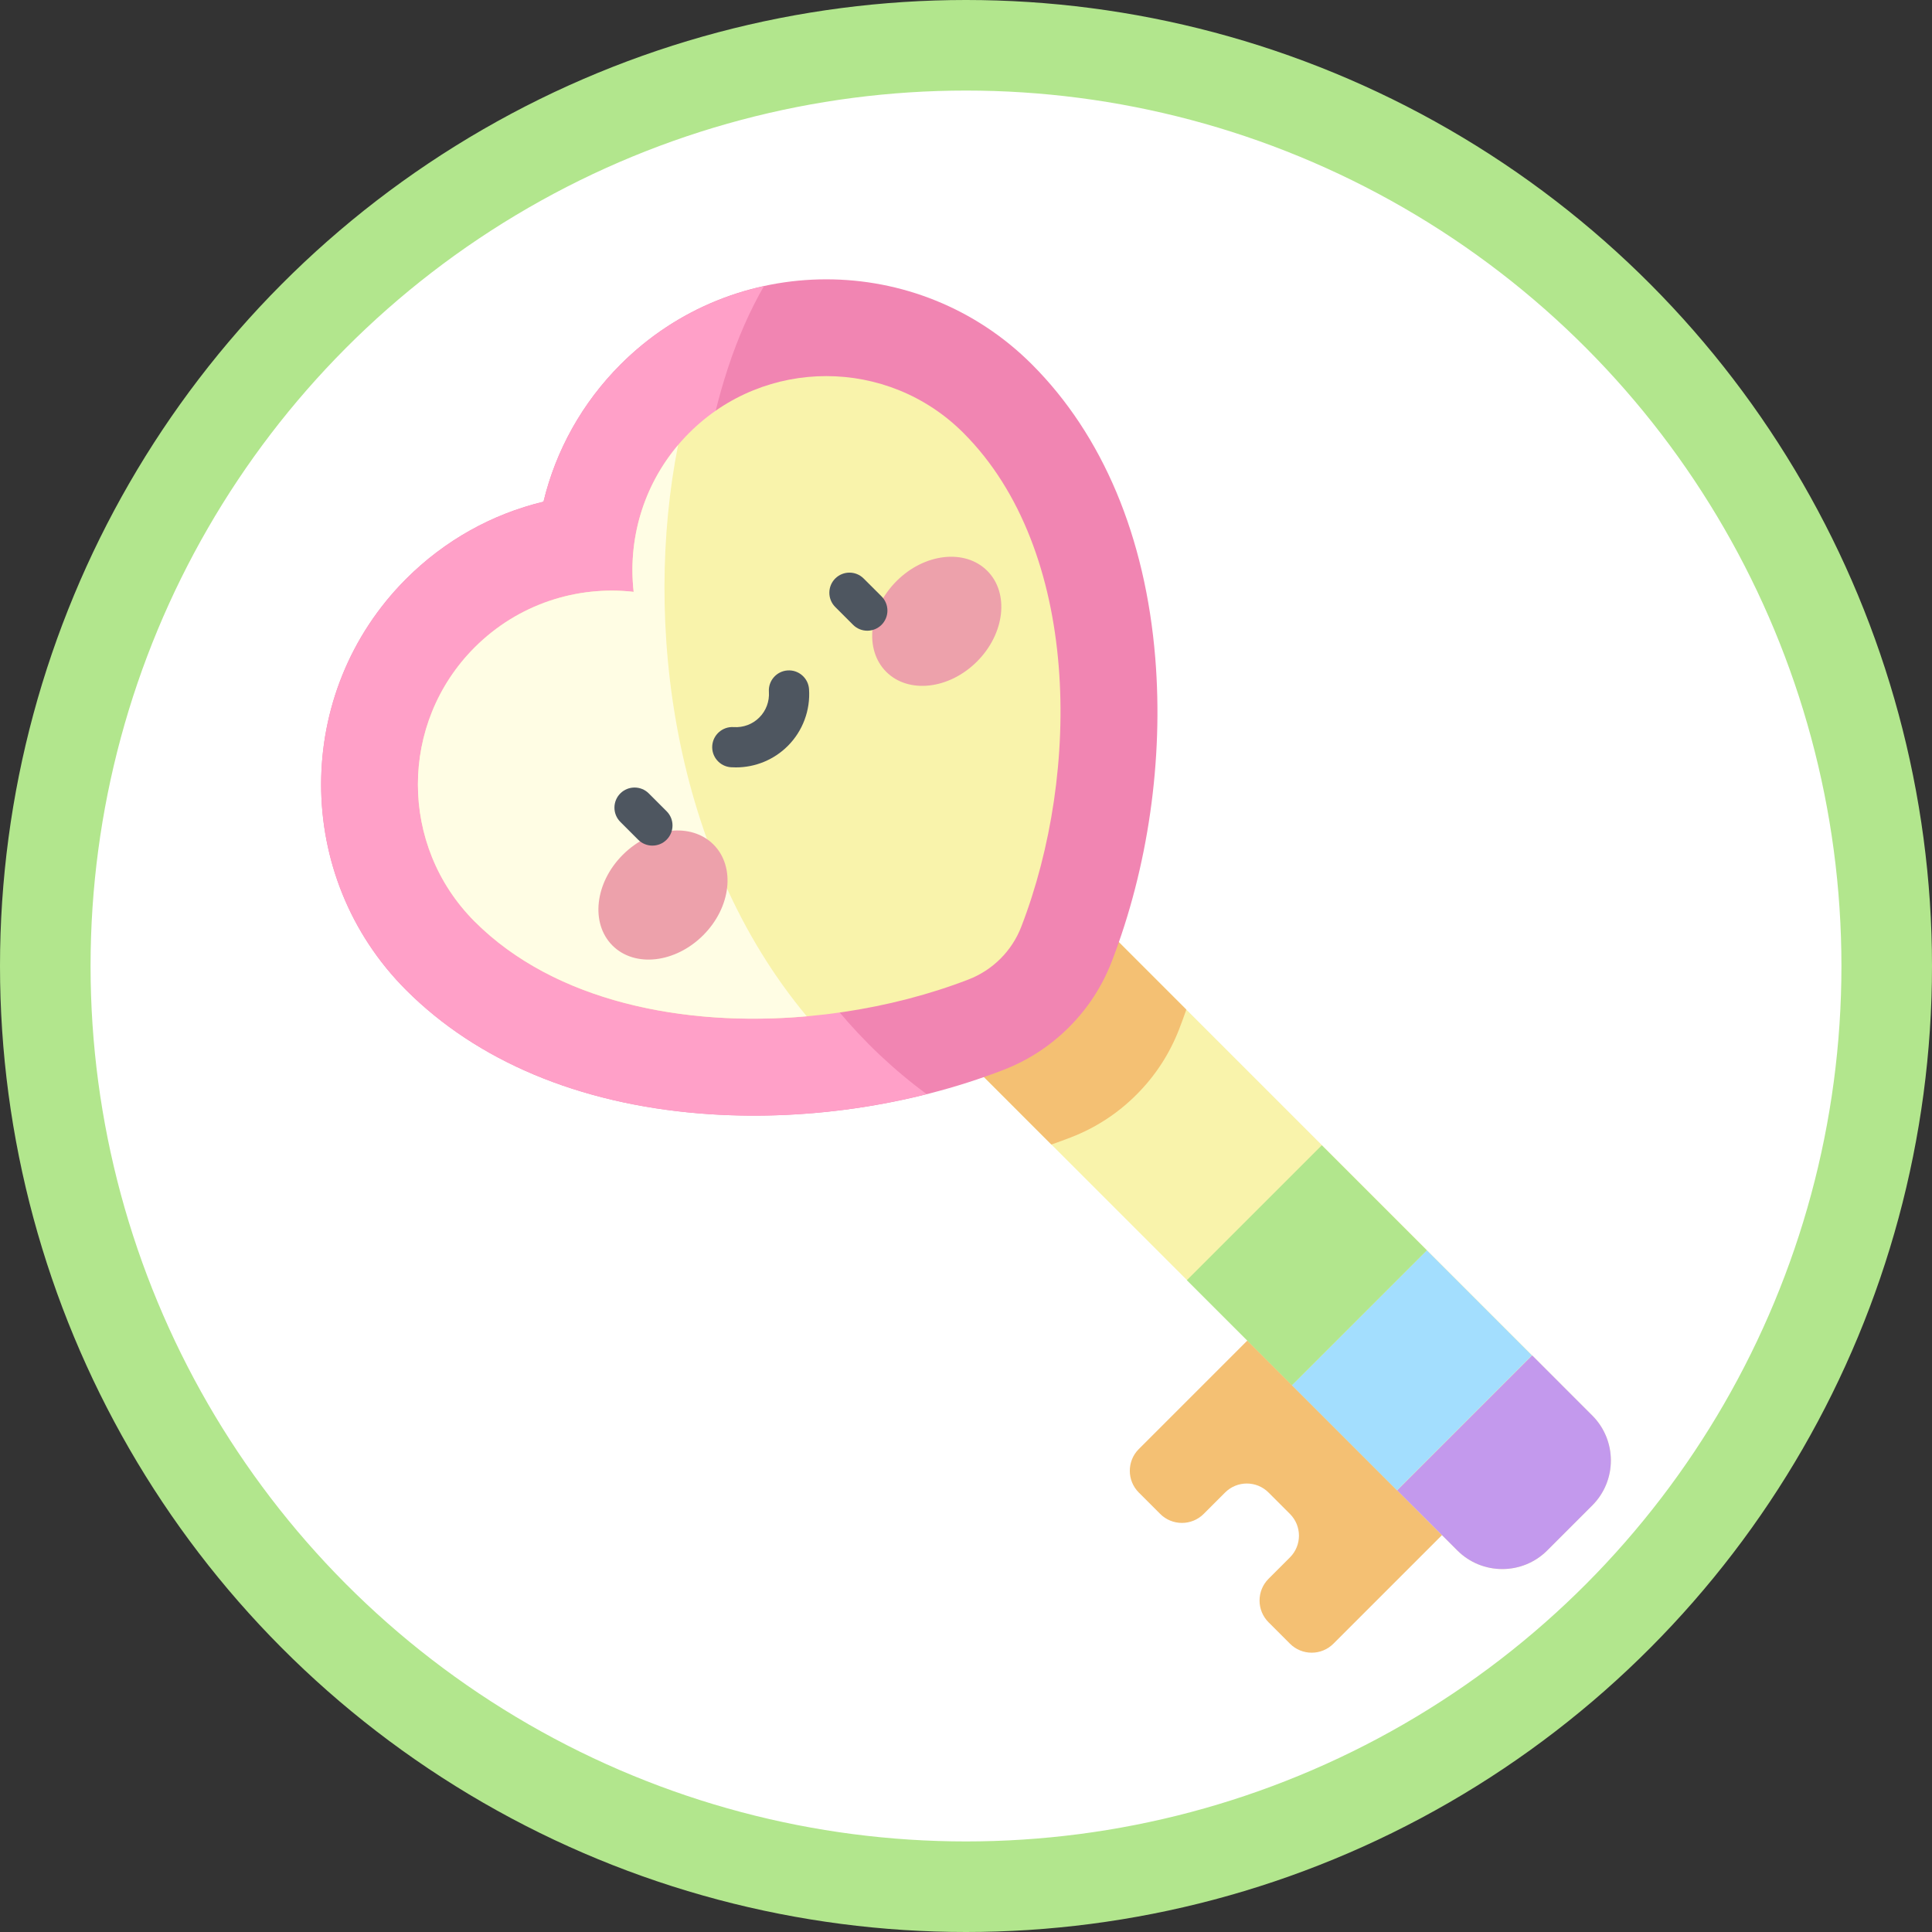 <svg width="64" height="64" viewBox="0 0 64 64" fill="none" xmlns="http://www.w3.org/2000/svg">
<rect x="0" y="0" width="64" height="64" fill="#333333" stroke="none"/>
<circle cx="32" cy="32" r="30.5" fill="white" stroke="#B2E68D" stroke-width="3"/>
<g clip-path="url(#clip0_1422_10839)">
<path d="M35.954 30.099L31.484 34.569L48.275 51.36C49.098 52.183 50.432 52.183 51.255 51.36L52.745 49.87C53.568 49.047 53.568 47.713 52.745 46.89L35.954 30.099Z" fill="#F9F3AB"/>
<path d="M35.954 30.099L31.484 34.569L34.828 37.914C35.047 37.837 35.263 37.759 35.477 37.676C36.296 37.359 37.026 36.884 37.647 36.262C38.269 35.641 38.744 34.911 39.061 34.092C39.144 33.878 39.222 33.662 39.299 33.444L35.954 30.099Z" fill="#F4C073"/>
<path d="M37.724 49.442L38.433 50.151C38.831 50.548 39.476 50.548 39.873 50.151L40.582 49.442C40.98 49.044 41.625 49.044 42.022 49.442L42.731 50.151C43.129 50.548 43.129 51.193 42.731 51.591L42.022 52.3C41.625 52.698 41.625 53.342 42.022 53.74L42.731 54.449C43.129 54.847 43.774 54.847 44.172 54.449L47.768 50.853L41.321 44.406L37.724 48.002C37.327 48.4 37.327 49.044 37.724 49.442Z" fill="#F4C073"/>
<path d="M52.745 46.89L50.755 44.899L46.284 49.37L48.275 51.36C49.098 52.183 50.432 52.183 51.255 51.36L52.745 49.87C53.568 49.047 53.568 47.713 52.745 46.89Z" fill="#C399ED"/>
<path d="M42.797 45.889L47.266 41.419L50.746 44.9L46.277 49.369L42.797 45.889Z" fill="#A3DEFE"/>
<path d="M39.316 42.408L43.786 37.939L47.266 41.419L42.797 45.888L39.316 42.408Z" fill="#B2E68D"/>
<path d="M35.412 34.027C34.791 34.649 34.061 35.124 33.242 35.441C30.125 36.646 26.553 37.159 23.184 36.885C19.166 36.558 15.802 35.145 13.455 32.798C9.699 29.042 9.699 22.931 13.455 19.175C14.731 17.899 16.303 17.028 18.004 16.619C18.413 14.919 19.284 13.346 20.56 12.07C24.316 8.314 30.427 8.314 34.183 12.07C36.53 14.417 37.943 17.781 38.27 21.799C38.544 25.168 38.031 28.74 36.826 31.857C36.509 32.676 36.034 33.406 35.412 34.027Z" fill="#F185B2"/>
<path d="M25.308 9.478C23.567 9.857 21.911 10.719 20.56 12.07C19.285 13.346 18.413 14.918 18.004 16.619C16.303 17.028 14.731 17.899 13.455 19.175C9.699 22.931 9.699 29.042 13.455 32.798C15.802 35.145 19.166 36.558 23.184 36.885C25.666 37.087 28.258 36.86 30.698 36.245C21.807 29.699 21.621 15.837 25.308 9.478Z" fill="#FFA0C8"/>
<path d="M15.725 30.528C13.217 28.02 13.217 23.953 15.725 21.445C17.164 20.007 19.115 19.394 20.991 19.606C20.779 17.73 21.392 15.779 22.83 14.34C25.338 11.832 29.405 11.832 31.913 14.34C35.797 18.225 35.809 25.587 33.831 30.699C33.522 31.501 32.886 32.136 32.084 32.446C26.971 34.423 19.61 34.412 15.725 30.528Z" fill="#F9F3AB"/>
<path d="M26.725 33.666C22.265 28.315 21.301 20.608 22.463 14.743C21.29 16.132 20.798 17.899 20.991 19.606C19.115 19.394 17.164 20.007 15.725 21.445C13.217 23.953 13.217 28.02 15.725 30.528C18.378 33.181 22.652 34.026 26.725 33.666Z" fill="#FFFDE4"/>
<path d="M23.294 30.981C24.218 30.057 24.371 28.712 23.635 27.976C22.899 27.24 21.553 27.393 20.63 28.317C19.706 29.241 19.553 30.586 20.289 31.322C21.025 32.058 22.37 31.905 23.294 30.981Z" fill="#EDA1AB"/>
<path d="M32.364 21.914C33.288 20.99 33.44 19.644 32.704 18.909C31.968 18.173 30.623 18.325 29.699 19.249C28.775 20.173 28.622 21.519 29.358 22.255C30.094 22.99 31.44 22.838 32.364 21.914Z" fill="#EDA1AB"/>
<path d="M21.611 28.012C21.441 28.012 21.27 27.947 21.14 27.817L20.549 27.226C20.289 26.965 20.289 26.544 20.549 26.283C20.81 26.023 21.232 26.023 21.492 26.283L22.083 26.874C22.343 27.134 22.343 27.556 22.082 27.817C21.953 27.947 21.782 28.012 21.611 28.012Z" fill="#4E5660"/>
<path d="M28.73 20.893C28.56 20.893 28.389 20.828 28.259 20.698L27.668 20.107C27.408 19.846 27.408 19.425 27.668 19.164C27.929 18.904 28.351 18.904 28.611 19.165L29.202 19.755C29.462 20.016 29.462 20.438 29.202 20.698C29.072 20.828 28.901 20.893 28.73 20.893Z" fill="#4E5660"/>
<path d="M24.38 25.421C24.324 25.421 24.269 25.419 24.213 25.416C23.846 25.39 23.569 25.072 23.594 24.705C23.619 24.338 23.939 24.061 24.304 24.086C24.621 24.107 24.93 23.992 25.153 23.768C25.377 23.545 25.492 23.236 25.471 22.919C25.445 22.552 25.723 22.234 26.09 22.209C26.456 22.184 26.775 22.461 26.8 22.828C26.848 23.529 26.592 24.215 26.096 24.711C25.64 25.167 25.022 25.421 24.38 25.421Z" fill="#4E5660"/>
</g>
<defs>
<clipPath id="clip0_1422_10839">
<rect width="45.494" height="45.494" fill="white" transform="translate(9.253 9.253)"/>
</clipPath>
</defs>
</svg>
